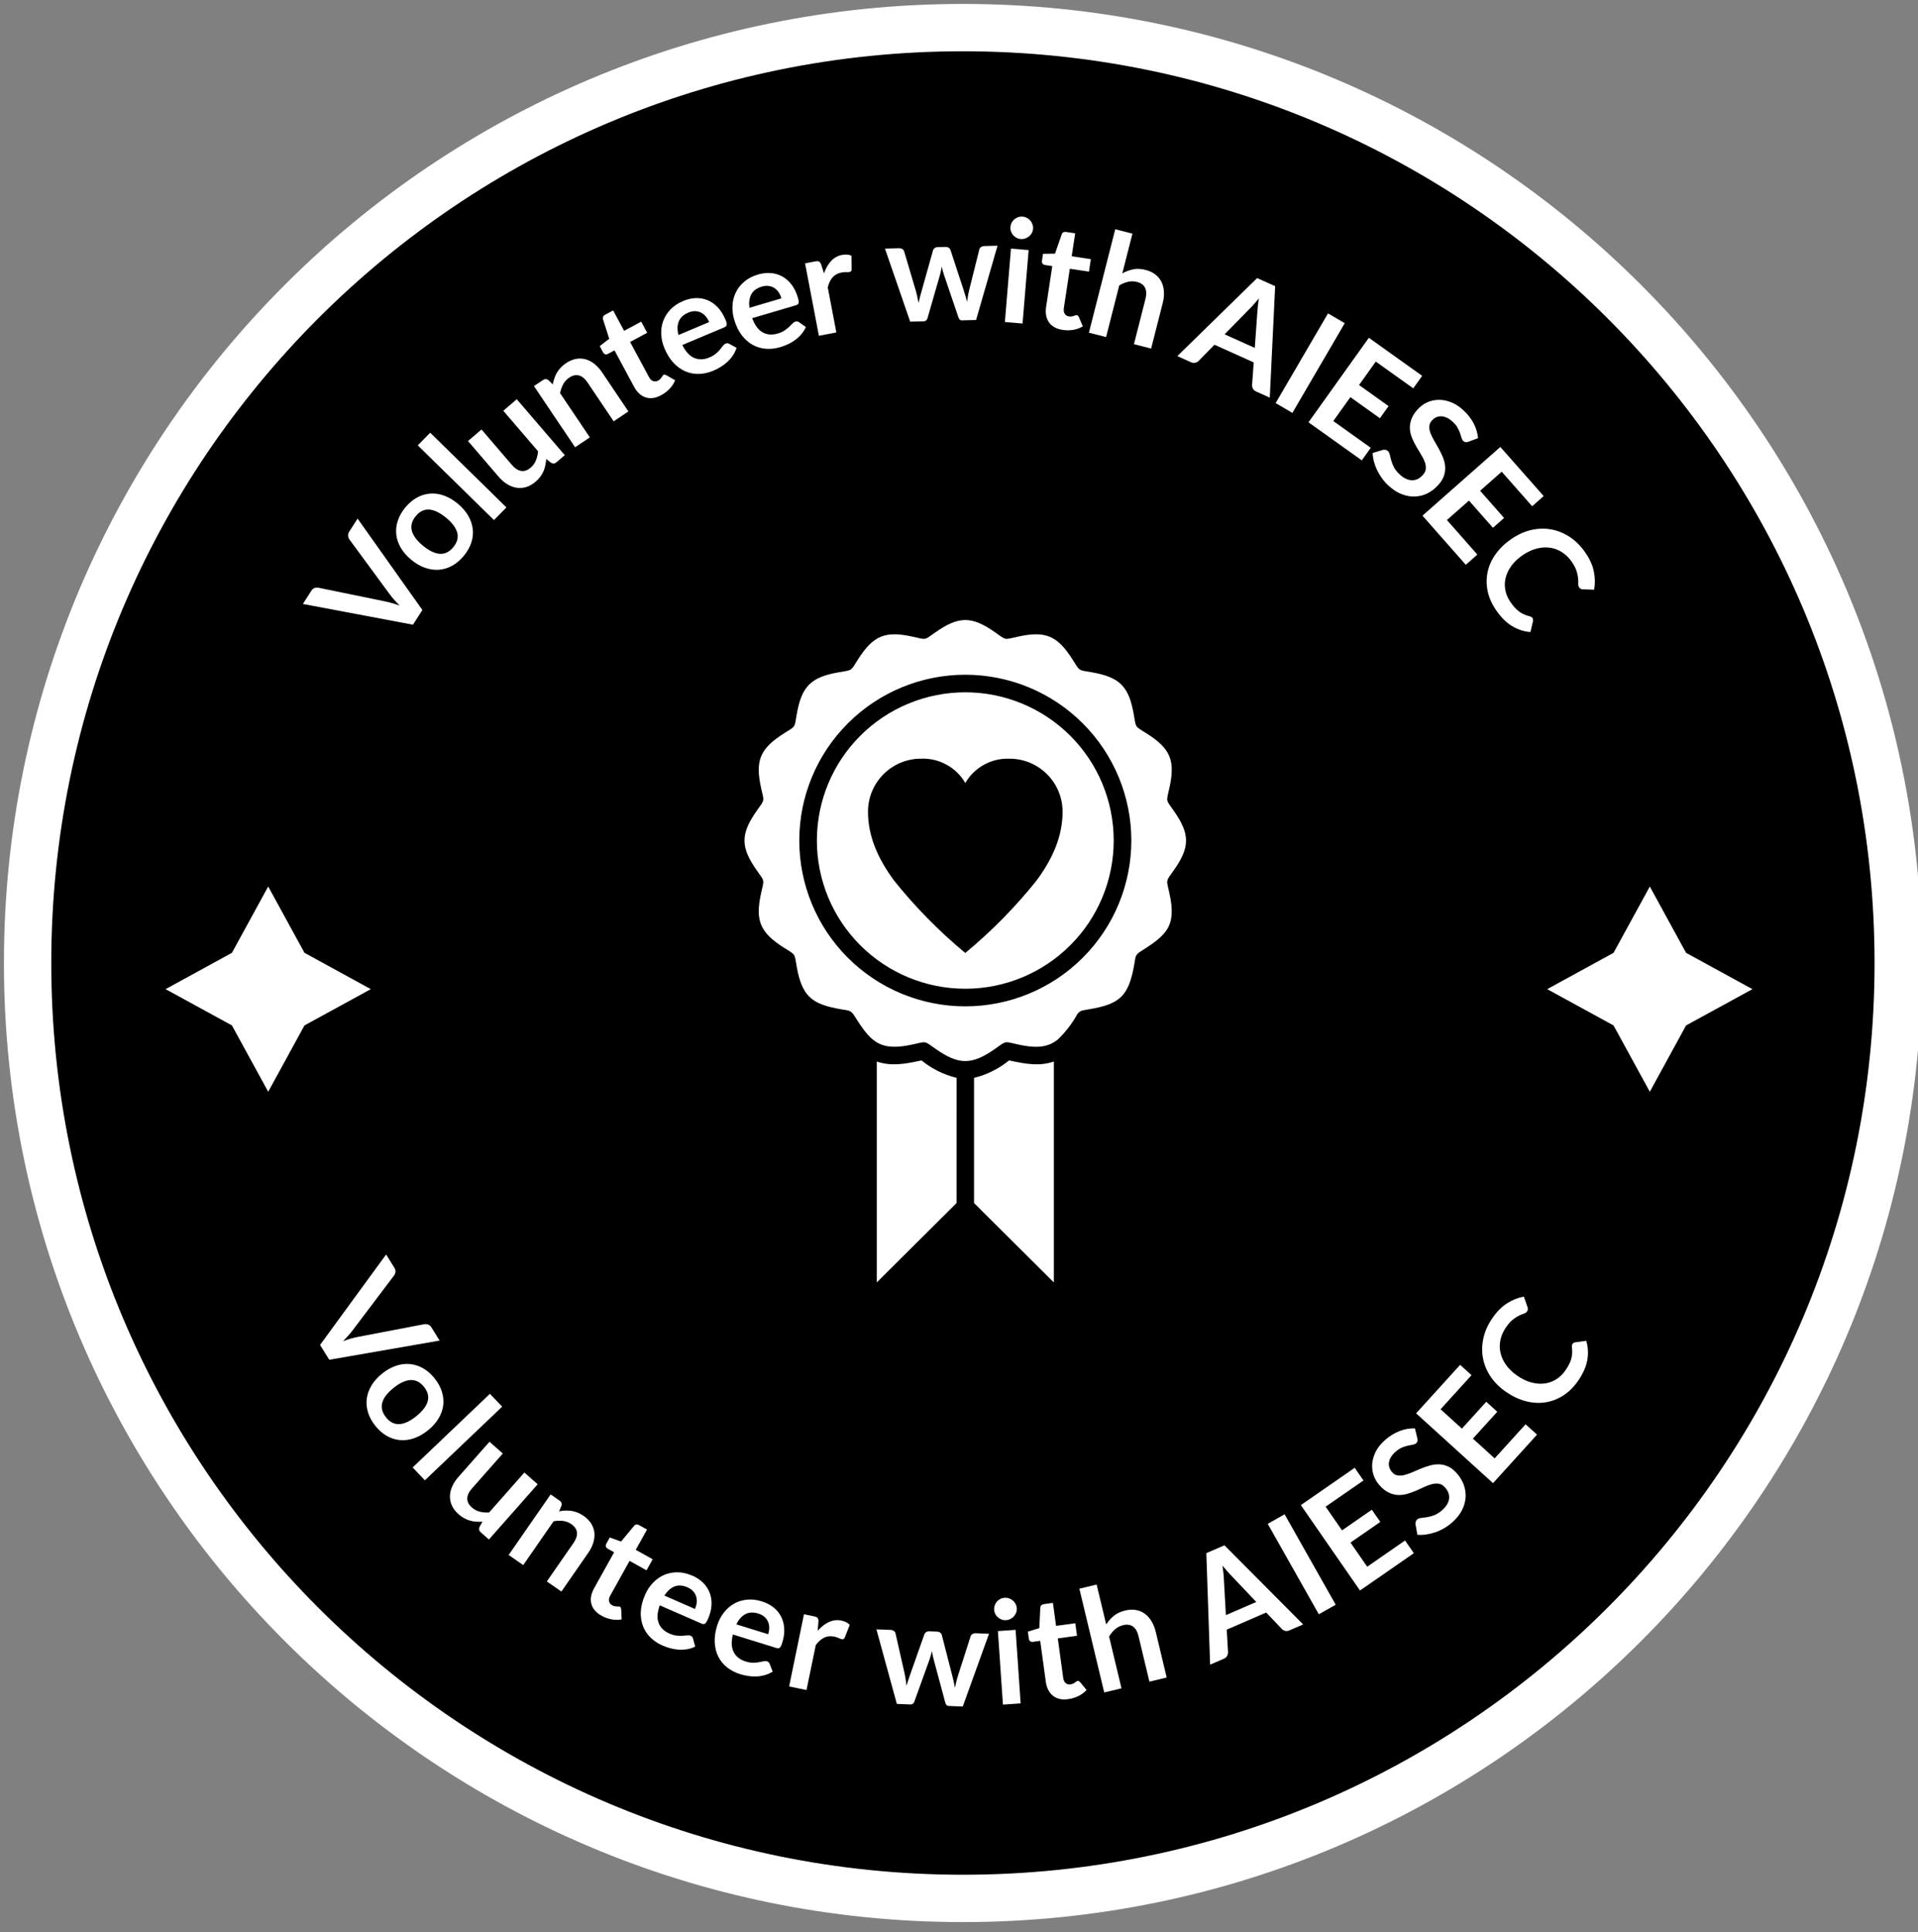 <svg width="139" height="140" viewBox="0 0 139 140" fill="none" xmlns="http://www.w3.org/2000/svg">
<rect x="0" y="0" width="139" height="140" fill="#808080" stroke="none"/>
<path d="M69.784 137.567C107.219 137.567 137.567 107.219 137.567 69.784C137.567 32.348 107.219 2 69.784 2C32.348 2 2 32.348 2 69.784C2 107.219 32.348 137.567 69.784 137.567Z" fill="black" stroke="white" stroke-width="3.431" stroke-miterlimit="10"/>
<path d="M21.951 43.763L22.561 42.813C22.626 42.71 22.704 42.644 22.795 42.61C22.886 42.578 22.981 42.571 23.081 42.59L27.902 43.579C28.06 43.61 28.228 43.651 28.408 43.701C28.588 43.753 28.774 43.811 28.966 43.876C28.672 43.593 28.43 43.32 28.237 43.056L25.324 39.093C25.273 39.024 25.242 38.936 25.229 38.834C25.216 38.732 25.242 38.63 25.305 38.531L25.915 37.581L30.611 44.203L29.929 45.269L21.951 43.765V43.763Z" fill="white"/>
<path d="M29.371 36.777C29.626 36.469 29.905 36.231 30.21 36.062C30.515 35.892 30.833 35.796 31.16 35.768C31.487 35.742 31.822 35.788 32.164 35.907C32.506 36.028 32.839 36.221 33.162 36.487C33.489 36.757 33.744 37.047 33.926 37.361C34.108 37.673 34.22 37.995 34.259 38.324C34.298 38.653 34.265 38.984 34.157 39.315C34.049 39.648 33.869 39.968 33.616 40.274C33.361 40.583 33.082 40.821 32.775 40.992C32.469 41.163 32.149 41.26 31.818 41.286C31.487 41.312 31.149 41.265 30.807 41.146C30.463 41.027 30.128 40.834 29.803 40.564C29.479 40.297 29.226 40.007 29.044 39.692C28.862 39.378 28.754 39.057 28.719 38.729C28.683 38.4 28.719 38.071 28.828 37.737C28.936 37.404 29.119 37.082 29.371 36.773V36.777ZM32.853 39.646C33.136 39.304 33.229 38.954 33.136 38.599C33.041 38.244 32.772 37.883 32.327 37.517C31.883 37.151 31.476 36.954 31.108 36.926C30.74 36.898 30.414 37.056 30.132 37.4C29.845 37.748 29.751 38.103 29.847 38.462C29.944 38.821 30.215 39.183 30.656 39.547C31.097 39.912 31.504 40.107 31.872 40.131C32.24 40.155 32.567 39.994 32.855 39.646H32.853Z" fill="white"/>
<path d="M31.176 31.355L36.701 36.769L35.801 37.688L30.276 32.274L31.176 31.355Z" fill="white"/>
<path d="M34.895 31.123L37.105 33.698C37.317 33.946 37.541 34.089 37.771 34.126C38.002 34.163 38.232 34.083 38.461 33.886C38.63 33.741 38.755 33.568 38.838 33.367C38.922 33.167 38.972 32.944 38.991 32.698L36.475 29.766L37.451 28.93L40.93 32.983L40.333 33.494C40.206 33.602 40.073 33.615 39.931 33.529L39.586 33.263C39.574 33.419 39.552 33.572 39.522 33.719C39.493 33.866 39.448 34.007 39.389 34.143C39.329 34.278 39.253 34.41 39.16 34.539C39.067 34.667 38.952 34.788 38.818 34.903C38.596 35.093 38.368 35.223 38.133 35.294C37.899 35.364 37.665 35.381 37.433 35.344C37.198 35.306 36.972 35.219 36.75 35.082C36.529 34.944 36.323 34.762 36.127 34.535L33.917 31.96L34.893 31.123H34.895Z" fill="white"/>
<path d="M41.679 32.41L38.697 27.979L39.349 27.54C39.487 27.447 39.623 27.451 39.753 27.552L40.061 27.853C40.089 27.7 40.127 27.553 40.177 27.412C40.225 27.271 40.286 27.135 40.361 27.005C40.435 26.877 40.526 26.754 40.632 26.641C40.74 26.527 40.868 26.419 41.017 26.319C41.259 26.155 41.5 26.053 41.744 26.009C41.986 25.964 42.22 25.975 42.445 26.038C42.67 26.101 42.884 26.215 43.088 26.378C43.291 26.54 43.477 26.747 43.642 26.994L45.54 29.814L44.473 30.532L42.575 27.711C42.393 27.44 42.19 27.273 41.965 27.209C41.74 27.146 41.502 27.198 41.251 27.366C41.067 27.49 40.922 27.648 40.818 27.84C40.712 28.031 40.638 28.249 40.589 28.489L42.746 31.694L41.679 32.411V32.41Z" fill="white"/>
<path d="M47.917 28.637C47.51 28.856 47.134 28.908 46.79 28.797C46.446 28.685 46.164 28.425 45.946 28.018L44.533 25.391L44.057 25.647C43.996 25.681 43.933 25.688 43.868 25.673C43.803 25.658 43.747 25.61 43.704 25.53L43.462 25.08L44.152 24.55L43.7 23.139C43.68 23.072 43.682 23.009 43.708 22.951C43.734 22.894 43.78 22.847 43.847 22.81L44.435 22.494L45.23 23.974L46.469 23.308L46.902 24.115L45.664 24.781L47.036 27.33C47.114 27.477 47.212 27.572 47.331 27.614C47.448 27.657 47.569 27.646 47.692 27.581C47.763 27.544 47.816 27.503 47.856 27.46C47.895 27.417 47.926 27.378 47.95 27.341C47.976 27.304 47.997 27.268 48.016 27.237C48.034 27.205 48.056 27.183 48.084 27.168C48.118 27.149 48.149 27.144 48.181 27.149C48.211 27.155 48.248 27.168 48.291 27.189L48.926 27.557C48.835 27.783 48.702 27.988 48.525 28.174C48.348 28.36 48.146 28.514 47.917 28.637Z" fill="white"/>
<path d="M49.501 21.814C49.811 21.684 50.118 21.613 50.419 21.602C50.722 21.591 51.007 21.641 51.276 21.753C51.546 21.864 51.791 22.035 52.013 22.268C52.234 22.5 52.42 22.794 52.57 23.149C52.608 23.238 52.636 23.314 52.652 23.378C52.669 23.441 52.675 23.493 52.667 23.536C52.66 23.578 52.643 23.614 52.613 23.643C52.583 23.673 52.542 23.699 52.489 23.721L49.447 25.001C49.694 25.491 49.986 25.806 50.323 25.943C50.659 26.081 51.022 26.068 51.412 25.902C51.604 25.822 51.76 25.729 51.881 25.627C52.002 25.525 52.102 25.423 52.182 25.326C52.264 25.227 52.332 25.14 52.392 25.062C52.451 24.984 52.518 24.93 52.591 24.898C52.639 24.878 52.684 24.87 52.728 24.874C52.771 24.878 52.814 24.893 52.853 24.917L53.379 25.203C53.312 25.412 53.219 25.603 53.1 25.776C52.981 25.949 52.846 26.103 52.695 26.241C52.544 26.378 52.381 26.497 52.208 26.601C52.035 26.704 51.862 26.793 51.689 26.865C51.347 27.009 51.005 27.087 50.663 27.096C50.321 27.107 49.994 27.046 49.683 26.916C49.373 26.785 49.084 26.581 48.822 26.306C48.56 26.031 48.337 25.677 48.157 25.244C48.016 24.908 47.937 24.569 47.921 24.227C47.906 23.885 47.952 23.562 48.064 23.259C48.175 22.956 48.35 22.677 48.588 22.426C48.828 22.175 49.131 21.972 49.499 21.818L49.501 21.814ZM49.882 22.654C49.536 22.799 49.308 23.011 49.194 23.288C49.081 23.565 49.073 23.894 49.168 24.276L51.395 23.338C51.33 23.184 51.248 23.049 51.15 22.931C51.051 22.812 50.936 22.721 50.808 22.654C50.678 22.589 50.536 22.554 50.38 22.548C50.224 22.545 50.059 22.58 49.882 22.652V22.654Z" fill="white"/>
<path d="M54.92 19.896C55.243 19.801 55.556 19.764 55.857 19.788C56.158 19.811 56.437 19.892 56.692 20.034C56.947 20.173 57.171 20.372 57.367 20.627C57.562 20.882 57.712 21.196 57.822 21.564C57.85 21.657 57.869 21.735 57.878 21.8C57.887 21.863 57.887 21.917 57.876 21.958C57.865 21.999 57.843 22.032 57.811 22.058C57.779 22.084 57.735 22.105 57.677 22.122L54.511 23.055C54.703 23.57 54.957 23.914 55.277 24.089C55.597 24.262 55.959 24.289 56.365 24.169C56.563 24.109 56.729 24.037 56.861 23.945C56.993 23.856 57.103 23.767 57.196 23.68C57.287 23.59 57.367 23.512 57.435 23.442C57.502 23.371 57.575 23.325 57.651 23.302C57.701 23.287 57.748 23.285 57.791 23.295C57.833 23.304 57.872 23.323 57.911 23.352L58.404 23.696C58.315 23.897 58.201 24.076 58.064 24.234C57.926 24.392 57.774 24.531 57.608 24.65C57.443 24.769 57.268 24.871 57.084 24.953C56.9 25.037 56.72 25.104 56.539 25.158C56.182 25.262 55.835 25.301 55.493 25.273C55.152 25.245 54.834 25.148 54.539 24.985C54.243 24.821 53.981 24.587 53.751 24.284C53.52 23.981 53.338 23.605 53.206 23.155C53.104 22.806 53.063 22.46 53.085 22.12C53.107 21.778 53.191 21.463 53.334 21.172C53.477 20.882 53.684 20.625 53.948 20.402C54.214 20.179 54.537 20.012 54.92 19.898V19.896ZM55.204 20.772C54.846 20.878 54.593 21.062 54.45 21.326C54.306 21.588 54.262 21.915 54.316 22.304L56.632 21.62C56.586 21.46 56.519 21.317 56.433 21.186C56.348 21.058 56.246 20.954 56.125 20.874C56.004 20.794 55.866 20.744 55.71 20.722C55.556 20.701 55.387 20.716 55.203 20.77L55.204 20.772Z" fill="white"/>
<path d="M59.346 24.329L58.344 19.083L59.086 18.941C59.216 18.917 59.311 18.923 59.37 18.962C59.43 18.999 59.48 19.075 59.519 19.189L59.716 19.808C59.843 19.449 60.014 19.149 60.229 18.915C60.445 18.679 60.711 18.532 61.025 18.473C61.283 18.423 61.51 18.441 61.704 18.529L61.72 19.506C61.72 19.57 61.707 19.618 61.679 19.65C61.65 19.681 61.607 19.703 61.549 19.715C61.497 19.724 61.427 19.726 61.334 19.718C61.241 19.711 61.12 19.722 60.975 19.75C60.713 19.8 60.501 19.916 60.341 20.096C60.181 20.276 60.064 20.52 59.988 20.823L60.612 24.089L59.35 24.331L59.346 24.329Z" fill="white"/>
<path d="M64.128 18.014L65.149 17.988C65.246 17.986 65.328 18.006 65.396 18.049C65.463 18.092 65.506 18.15 65.526 18.218L66.365 21.05C66.412 21.204 66.449 21.357 66.478 21.505C66.508 21.654 66.538 21.803 66.566 21.952C66.599 21.801 66.636 21.65 66.677 21.502C66.716 21.351 66.759 21.197 66.804 21.041L67.614 18.155C67.633 18.084 67.674 18.027 67.735 17.98C67.796 17.934 67.869 17.91 67.953 17.908L68.52 17.893C68.613 17.891 68.693 17.912 68.756 17.954C68.819 17.997 68.862 18.055 68.886 18.124L69.834 21.015C69.882 21.163 69.927 21.306 69.968 21.446C70.009 21.585 70.048 21.727 70.085 21.868C70.106 21.717 70.128 21.569 70.154 21.418C70.18 21.267 70.213 21.113 70.254 20.951L70.972 18.079C70.987 18.008 71.028 17.951 71.093 17.904C71.158 17.858 71.234 17.834 71.32 17.83L72.292 17.806L70.738 23.188L69.702 23.214C69.591 23.218 69.509 23.143 69.457 22.991L68.416 19.929C68.382 19.828 68.35 19.728 68.323 19.626C68.295 19.523 68.271 19.423 68.25 19.323C68.232 19.427 68.213 19.531 68.191 19.633C68.168 19.735 68.144 19.84 68.114 19.945L67.22 23.047C67.176 23.201 67.085 23.279 66.945 23.283L65.962 23.309L64.134 18.012L64.128 18.014Z" fill="white"/>
<path d="M74.547 18.121L74.106 23.443L72.825 23.337L73.266 18.015L74.547 18.121ZM74.867 16.585C74.857 16.697 74.826 16.797 74.774 16.89C74.72 16.983 74.655 17.063 74.573 17.13C74.493 17.197 74.4 17.247 74.296 17.282C74.192 17.317 74.082 17.331 73.969 17.321C73.859 17.312 73.755 17.282 73.66 17.23C73.565 17.178 73.483 17.113 73.418 17.035C73.353 16.957 73.301 16.868 73.266 16.767C73.231 16.667 73.218 16.561 73.227 16.451C73.236 16.338 73.266 16.232 73.318 16.135C73.37 16.038 73.435 15.957 73.513 15.89C73.591 15.823 73.682 15.773 73.784 15.737C73.887 15.702 73.993 15.689 74.104 15.698C74.218 15.707 74.324 15.737 74.42 15.789C74.517 15.841 74.599 15.906 74.668 15.985C74.736 16.063 74.788 16.156 74.826 16.258C74.863 16.362 74.876 16.472 74.867 16.585Z" fill="white"/>
<path d="M77.019 23.907C76.561 23.839 76.231 23.656 76.022 23.359C75.814 23.063 75.745 22.686 75.814 22.23L76.26 19.282L75.725 19.2C75.656 19.189 75.6 19.159 75.558 19.107C75.515 19.055 75.5 18.984 75.513 18.895L75.589 18.391L76.459 18.38L76.944 16.98C76.969 16.913 77.008 16.865 77.063 16.835C77.119 16.805 77.184 16.796 77.26 16.807L77.919 16.908L77.668 18.57L79.056 18.78L78.919 19.685L77.53 19.475L77.097 22.336C77.073 22.502 77.093 22.636 77.162 22.742C77.231 22.846 77.333 22.909 77.471 22.931C77.549 22.942 77.617 22.944 77.673 22.931C77.729 22.92 77.779 22.907 77.822 22.892C77.865 22.877 77.902 22.863 77.937 22.849C77.971 22.835 78.002 22.831 78.034 22.835C78.071 22.84 78.101 22.855 78.121 22.877C78.142 22.9 78.164 22.931 78.186 22.974L78.473 23.649C78.264 23.775 78.034 23.859 77.781 23.902C77.528 23.945 77.273 23.946 77.017 23.907H77.019Z" fill="white"/>
<path d="M78.914 24.109L80.823 16.613L82.069 16.931L81.335 19.811C81.586 19.672 81.846 19.573 82.119 19.517C82.391 19.462 82.69 19.474 83.017 19.558C83.3 19.631 83.538 19.742 83.733 19.893C83.926 20.043 84.075 20.226 84.177 20.436C84.28 20.646 84.337 20.882 84.352 21.14C84.367 21.401 84.337 21.674 84.263 21.964L83.424 25.258L82.179 24.94L83.017 21.646C83.097 21.33 83.086 21.066 82.986 20.856C82.883 20.646 82.686 20.503 82.392 20.428C82.177 20.374 81.963 20.371 81.749 20.421C81.535 20.471 81.323 20.558 81.113 20.683L80.16 24.425L78.914 24.108V24.109Z" fill="white"/>
<path d="M92.025 28.817L91.038 28.372C90.927 28.322 90.849 28.253 90.802 28.166C90.756 28.079 90.735 27.988 90.741 27.891L90.858 26.261L88.013 24.981L86.87 26.151C86.812 26.212 86.733 26.257 86.63 26.283C86.53 26.309 86.424 26.298 86.316 26.251L85.323 25.805L91.107 20.151L92.412 20.739L92.022 28.817H92.025ZM88.748 24.227L90.936 25.21L91.127 22.552C91.135 22.433 91.146 22.295 91.163 22.137C91.18 21.979 91.202 21.808 91.23 21.628C91.113 21.769 91.001 21.899 90.897 22.02C90.791 22.141 90.694 22.243 90.607 22.328L88.75 24.227H88.748Z" fill="white"/>
<path d="M93.661 29.919L92.447 29.21L96.243 22.711L97.457 23.419L93.661 29.919Z" fill="white"/>
<path d="M103.068 27.234L102.421 28.141L99.705 26.202L98.491 27.901L100.631 29.429L100.004 30.307L97.864 28.779L96.626 30.511L99.342 32.45L98.691 33.361L94.828 30.602L99.203 24.477L103.066 27.235L103.068 27.234Z" fill="white"/>
<path d="M106.414 32.009C106.334 32.04 106.265 32.05 106.208 32.04C106.15 32.029 106.094 32.001 106.042 31.955C105.99 31.908 105.951 31.836 105.923 31.737C105.895 31.639 105.858 31.525 105.815 31.399C105.773 31.273 105.709 31.135 105.629 30.988C105.548 30.843 105.429 30.698 105.269 30.553C105.124 30.423 104.982 30.326 104.845 30.265C104.707 30.204 104.573 30.17 104.443 30.166C104.313 30.163 104.192 30.187 104.079 30.241C103.966 30.295 103.861 30.373 103.768 30.477C103.649 30.609 103.588 30.75 103.583 30.904C103.577 31.059 103.607 31.221 103.672 31.392C103.737 31.563 103.824 31.743 103.936 31.931C104.047 32.118 104.157 32.314 104.269 32.514C104.38 32.715 104.479 32.922 104.568 33.135C104.655 33.349 104.711 33.565 104.73 33.786C104.75 34.007 104.722 34.232 104.65 34.461C104.577 34.69 104.436 34.92 104.226 35.153C103.997 35.405 103.742 35.602 103.456 35.746C103.172 35.889 102.872 35.967 102.558 35.98C102.244 35.993 101.926 35.939 101.601 35.816C101.275 35.694 100.959 35.493 100.651 35.214C100.472 35.054 100.314 34.877 100.173 34.688C100.032 34.498 99.911 34.297 99.81 34.091C99.71 33.883 99.632 33.673 99.574 33.459C99.518 33.245 99.485 33.033 99.478 32.825L100.229 32.598C100.29 32.587 100.351 32.589 100.413 32.598C100.474 32.607 100.53 32.637 100.58 32.682C100.645 32.739 100.69 32.829 100.718 32.95C100.745 33.07 100.779 33.208 100.824 33.364C100.866 33.52 100.933 33.688 101.024 33.864C101.114 34.041 101.257 34.217 101.45 34.392C101.746 34.66 102.039 34.796 102.328 34.803C102.616 34.81 102.88 34.68 103.118 34.418C103.25 34.271 103.322 34.119 103.332 33.959C103.343 33.799 103.315 33.634 103.252 33.463C103.187 33.29 103.097 33.113 102.982 32.929C102.867 32.745 102.753 32.557 102.64 32.36C102.527 32.163 102.426 31.96 102.337 31.748C102.248 31.537 102.194 31.319 102.177 31.094C102.16 30.869 102.194 30.637 102.277 30.397C102.361 30.157 102.517 29.91 102.748 29.653C102.932 29.451 103.151 29.289 103.406 29.168C103.661 29.047 103.934 28.984 104.226 28.975C104.516 28.965 104.815 29.019 105.124 29.133C105.432 29.248 105.732 29.436 106.022 29.698C106.351 29.995 106.609 30.321 106.795 30.676C106.981 31.031 107.087 31.388 107.115 31.75L106.418 32.011L106.414 32.009Z" fill="white"/>
<path d="M111.872 35.948L111.038 36.684L108.831 34.182L107.265 35.563L109.004 37.534L108.195 38.246L106.457 36.275L104.86 37.684L107.066 40.187L106.228 40.927L103.088 37.367L108.732 32.388L111.872 35.948Z" fill="white"/>
<path d="M111.062 44.798C111.104 44.861 111.117 44.932 111.099 45.012L110.913 45.804C110.428 45.763 109.978 45.614 109.561 45.357C109.145 45.101 108.762 44.714 108.41 44.197C108.098 43.734 107.895 43.266 107.802 42.788C107.711 42.312 107.717 41.847 107.821 41.396C107.925 40.944 108.126 40.516 108.423 40.111C108.721 39.706 109.1 39.349 109.563 39.035C110.032 38.717 110.513 38.505 111.008 38.397C111.502 38.289 111.986 38.28 112.458 38.371C112.93 38.462 113.378 38.65 113.8 38.936C114.222 39.222 114.594 39.602 114.916 40.078C115.228 40.54 115.429 40.994 115.514 41.442C115.6 41.888 115.605 42.318 115.529 42.73L114.728 42.706C114.678 42.706 114.627 42.697 114.577 42.678C114.527 42.66 114.481 42.619 114.438 42.556C114.393 42.489 114.373 42.405 114.378 42.301C114.384 42.197 114.378 42.072 114.369 41.924C114.358 41.777 114.322 41.604 114.265 41.407C114.207 41.21 114.094 40.985 113.925 40.736C113.726 40.442 113.493 40.208 113.224 40.031C112.956 39.854 112.666 39.741 112.357 39.693C112.049 39.644 111.723 39.663 111.385 39.746C111.047 39.832 110.708 39.988 110.368 40.217C110.017 40.455 109.74 40.715 109.533 41C109.327 41.284 109.188 41.574 109.117 41.87C109.044 42.165 109.037 42.463 109.093 42.758C109.148 43.056 109.267 43.337 109.446 43.6C109.554 43.759 109.658 43.896 109.762 44.011C109.866 44.127 109.972 44.227 110.084 44.309C110.193 44.391 110.31 44.461 110.435 44.517C110.56 44.573 110.697 44.619 110.846 44.657C110.891 44.668 110.931 44.684 110.97 44.705C111.008 44.725 111.039 44.755 111.063 44.792L111.062 44.798Z" fill="white"/>
<path d="M27.982 90.902L28.578 91.862C28.642 91.964 28.669 92.064 28.66 92.161C28.651 92.258 28.616 92.345 28.556 92.429L25.591 96.355C25.496 96.484 25.386 96.619 25.262 96.759C25.139 96.898 25.005 97.041 24.864 97.188C25.245 97.045 25.596 96.943 25.918 96.881L30.75 95.957C30.834 95.942 30.925 95.95 31.023 95.983C31.122 96.017 31.202 96.084 31.263 96.184L31.86 97.144L23.862 98.534L23.194 97.46L27.983 90.904L27.982 90.902Z" fill="white"/>
<path d="M31.498 99.887C31.747 100.199 31.924 100.521 32.026 100.855C32.128 101.19 32.16 101.519 32.119 101.844C32.078 102.17 31.963 102.489 31.777 102.798C31.589 103.109 31.332 103.395 31.003 103.657C30.672 103.921 30.336 104.111 29.992 104.226C29.648 104.341 29.311 104.384 28.981 104.354C28.65 104.324 28.334 104.224 28.03 104.051C27.727 103.878 27.451 103.637 27.201 103.324C26.952 103.012 26.776 102.688 26.672 102.354C26.567 102.019 26.538 101.686 26.58 101.357C26.623 101.028 26.738 100.707 26.924 100.396C27.11 100.084 27.369 99.797 27.7 99.531C28.027 99.269 28.363 99.082 28.709 98.966C29.055 98.851 29.39 98.812 29.719 98.846C30.048 98.879 30.364 98.981 30.667 99.156C30.972 99.331 31.247 99.573 31.498 99.885V99.887ZM27.975 102.707C28.252 103.055 28.575 103.216 28.942 103.198C29.308 103.177 29.717 102.988 30.165 102.627C30.613 102.266 30.89 101.909 30.992 101.554C31.094 101.199 31.007 100.848 30.73 100.5C30.447 100.149 30.122 99.983 29.75 100.004C29.378 100.026 28.969 100.216 28.523 100.573C28.077 100.93 27.802 101.287 27.703 101.644C27.603 101.999 27.694 102.354 27.977 102.705L27.975 102.707Z" fill="white"/>
<path d="M36.392 101.933L30.792 107.269L29.905 106.338L35.505 101.002L36.392 101.933Z" fill="white"/>
<path d="M36.441 105.326L34.195 107.869C33.98 108.115 33.868 108.353 33.864 108.587C33.859 108.821 33.97 109.037 34.195 109.238C34.363 109.385 34.55 109.485 34.762 109.541C34.974 109.597 35.201 109.615 35.447 109.6L38.003 106.706L38.966 107.557L35.432 111.56L34.842 111.039C34.718 110.93 34.688 110.798 34.751 110.647L34.967 110.268C34.811 110.277 34.656 110.277 34.508 110.268C34.359 110.258 34.212 110.234 34.069 110.193C33.926 110.152 33.785 110.095 33.645 110.02C33.506 109.946 33.368 109.849 33.236 109.732C33.017 109.539 32.857 109.331 32.755 109.109C32.652 108.888 32.604 108.658 32.608 108.422C32.613 108.185 32.667 107.947 32.773 107.71C32.879 107.472 33.03 107.241 33.229 107.018L35.474 104.475L36.438 105.326H36.441Z" fill="white"/>
<path d="M36.862 112.681L39.906 108.292L40.551 108.74C40.689 108.835 40.733 108.961 40.687 109.119L40.52 109.517C40.672 109.487 40.822 109.469 40.971 109.463C41.122 109.458 41.269 109.465 41.417 109.487C41.564 109.51 41.711 109.549 41.856 109.608C42.001 109.668 42.148 109.748 42.297 109.85C42.537 110.015 42.721 110.205 42.849 110.413C42.977 110.623 43.053 110.845 43.076 111.077C43.098 111.309 43.07 111.551 42.994 111.798C42.918 112.046 42.793 112.293 42.622 112.538L40.685 115.331L39.629 114.598L41.566 111.806C41.752 111.538 41.834 111.287 41.812 111.055C41.789 110.822 41.654 110.62 41.406 110.447C41.224 110.32 41.023 110.242 40.808 110.214C40.59 110.186 40.361 110.194 40.12 110.239L37.919 113.412L36.862 112.68V112.681Z" fill="white"/>
<path d="M43.598 117.084C43.195 116.859 42.947 116.573 42.856 116.222C42.765 115.872 42.832 115.495 43.057 115.091L44.507 112.485L44.035 112.221C43.974 112.187 43.933 112.139 43.91 112.074C43.888 112.011 43.899 111.938 43.944 111.86L44.191 111.414L45.009 111.708L45.954 110.566C46 110.512 46.054 110.481 46.115 110.471C46.179 110.462 46.242 110.477 46.309 110.514L46.891 110.838L46.073 112.306L47.301 112.991L46.855 113.792L45.626 113.108L44.219 115.636C44.137 115.781 44.111 115.915 44.139 116.038C44.167 116.16 44.241 116.255 44.362 116.322C44.433 116.361 44.494 116.385 44.552 116.395C44.608 116.404 44.658 116.41 44.704 116.411C44.749 116.411 44.79 116.411 44.827 116.411C44.864 116.411 44.896 116.417 44.924 116.432C44.957 116.45 44.979 116.475 44.992 116.502C45.004 116.53 45.013 116.569 45.019 116.616L45.052 117.348C44.812 117.393 44.567 117.393 44.316 117.345C44.065 117.296 43.825 117.209 43.598 117.083V117.084Z" fill="white"/>
<path d="M50.163 114.17C50.471 114.304 50.733 114.478 50.949 114.69C51.164 114.902 51.324 115.144 51.43 115.415C51.535 115.687 51.581 115.982 51.564 116.304C51.549 116.626 51.464 116.962 51.31 117.315C51.27 117.405 51.233 117.477 51.2 117.533C51.166 117.589 51.131 117.628 51.096 117.652C51.06 117.676 51.021 117.687 50.98 117.687C50.94 117.687 50.891 117.674 50.837 117.65L47.812 116.328C47.628 116.847 47.602 117.275 47.734 117.613C47.866 117.951 48.127 118.204 48.515 118.375C48.707 118.459 48.88 118.509 49.038 118.524C49.196 118.539 49.337 118.543 49.465 118.535C49.594 118.528 49.705 118.516 49.802 118.505C49.898 118.494 49.984 118.505 50.058 118.537C50.107 118.557 50.144 118.585 50.17 118.621C50.196 118.654 50.215 118.695 50.226 118.741L50.382 119.321C50.185 119.416 49.982 119.481 49.776 119.513C49.568 119.545 49.363 119.554 49.158 119.539C48.954 119.524 48.757 119.489 48.562 119.435C48.368 119.381 48.184 119.316 48.013 119.242C47.673 119.093 47.381 118.898 47.138 118.658C46.894 118.418 46.714 118.139 46.593 117.823C46.474 117.507 46.422 117.159 46.44 116.78C46.459 116.401 46.561 115.995 46.749 115.566C46.896 115.231 47.086 114.941 47.324 114.694C47.56 114.447 47.827 114.259 48.125 114.129C48.422 113.999 48.744 113.936 49.09 113.936C49.435 113.936 49.792 114.015 50.159 114.175L50.163 114.17ZM49.817 115.023C49.473 114.873 49.162 114.852 48.883 114.962C48.605 115.071 48.361 115.293 48.151 115.624L50.363 116.592C50.43 116.44 50.473 116.287 50.49 116.133C50.508 115.981 50.495 115.834 50.454 115.694C50.413 115.555 50.339 115.427 50.235 115.311C50.131 115.196 49.991 115.099 49.817 115.023Z" fill="white"/>
<path d="M55.201 116.038C55.523 116.138 55.801 116.282 56.041 116.467C56.279 116.653 56.465 116.876 56.601 117.135C56.735 117.393 56.813 117.681 56.833 118.003C56.854 118.323 56.807 118.669 56.692 119.035C56.664 119.128 56.634 119.204 56.608 119.262C56.58 119.321 56.551 119.364 56.519 119.392C56.487 119.42 56.45 119.436 56.409 119.44C56.368 119.444 56.32 119.436 56.263 119.42L53.111 118.442C52.985 118.977 53.007 119.405 53.176 119.726C53.346 120.048 53.632 120.271 54.037 120.398C54.236 120.459 54.414 120.489 54.573 120.489C54.731 120.489 54.874 120.474 54.998 120.452C55.123 120.429 55.234 120.407 55.329 120.385C55.424 120.364 55.511 120.364 55.588 120.388C55.638 120.403 55.677 120.427 55.709 120.459C55.738 120.491 55.762 120.528 55.777 120.572L55.997 121.13C55.811 121.247 55.617 121.333 55.415 121.389C55.212 121.444 55.01 121.476 54.805 121.483C54.6 121.491 54.4 121.478 54.201 121.446C54.002 121.413 53.812 121.37 53.634 121.314C53.279 121.205 52.968 121.043 52.699 120.831C52.431 120.619 52.219 120.362 52.065 120.061C51.91 119.76 51.821 119.422 51.799 119.04C51.776 118.659 51.832 118.247 51.972 117.8C52.079 117.453 52.237 117.142 52.446 116.871C52.654 116.599 52.898 116.382 53.178 116.22C53.459 116.058 53.771 115.958 54.117 115.921C54.461 115.882 54.824 115.921 55.205 116.042L55.201 116.038ZM54.954 116.925C54.595 116.813 54.284 116.828 54.019 116.968C53.753 117.107 53.535 117.354 53.364 117.707L55.671 118.423C55.721 118.263 55.746 118.107 55.746 117.953C55.746 117.799 55.718 117.655 55.662 117.522C55.606 117.388 55.519 117.269 55.402 117.165C55.285 117.06 55.136 116.981 54.954 116.925Z" fill="white"/>
<path d="M57.189 122.208L58.265 116.977L59.005 117.129C59.133 117.155 59.219 117.198 59.26 117.255C59.301 117.313 59.317 117.402 59.312 117.521L59.258 118.17C59.511 117.886 59.782 117.676 60.072 117.54C60.362 117.404 60.663 117.369 60.976 117.434C61.234 117.488 61.437 117.59 61.582 117.744L61.225 118.654C61.203 118.713 61.171 118.752 61.132 118.771C61.093 118.789 61.045 118.793 60.987 118.78C60.937 118.769 60.868 118.743 60.786 118.702C60.704 118.661 60.587 118.624 60.442 118.594C60.18 118.54 59.942 118.566 59.725 118.672C59.507 118.778 59.306 118.957 59.12 119.209L58.449 122.467L57.191 122.208H57.189Z" fill="white"/>
<path d="M63.523 118.07L64.541 118.111C64.638 118.115 64.72 118.141 64.783 118.189C64.846 118.238 64.887 118.295 64.9 118.366L65.553 121.247C65.588 121.406 65.616 121.56 65.636 121.709C65.657 121.859 65.675 122.01 65.694 122.158C65.739 122.012 65.785 121.863 65.834 121.716C65.882 121.569 65.934 121.419 65.99 121.264L66.988 118.438C67.012 118.37 67.055 118.314 67.12 118.271C67.185 118.228 67.258 118.21 67.341 118.212L67.908 118.234C68.001 118.238 68.079 118.264 68.139 118.31C68.2 118.358 68.239 118.416 68.256 118.487L69.014 121.433C69.053 121.584 69.089 121.731 69.119 121.872C69.15 122.013 69.18 122.157 69.208 122.3C69.238 122.151 69.271 122.004 69.306 121.855C69.342 121.707 69.385 121.554 69.436 121.396L70.34 118.578C70.361 118.509 70.403 118.453 70.472 118.41C70.539 118.368 70.617 118.349 70.703 118.351L71.675 118.39L69.773 123.661L68.737 123.62C68.626 123.616 68.55 123.536 68.507 123.382L67.667 120.258C67.639 120.156 67.615 120.054 67.592 119.952C67.57 119.849 67.553 119.745 67.538 119.645C67.514 119.747 67.486 119.851 67.458 119.952C67.43 120.054 67.399 120.154 67.364 120.258L66.269 123.294C66.215 123.445 66.118 123.517 65.978 123.512L64.995 123.473L63.515 118.068L63.523 118.07Z" fill="white"/>
<path d="M73.688 116.542C73.695 116.653 73.68 116.757 73.641 116.858C73.602 116.958 73.549 117.047 73.48 117.125C73.411 117.204 73.327 117.267 73.229 117.317C73.132 117.367 73.026 117.397 72.911 117.404C72.799 117.412 72.693 117.397 72.593 117.362C72.491 117.324 72.401 117.272 72.323 117.205C72.245 117.138 72.182 117.057 72.132 116.964C72.082 116.871 72.054 116.767 72.046 116.657C72.039 116.544 72.054 116.434 72.089 116.33C72.126 116.226 72.178 116.136 72.245 116.058C72.312 115.98 72.394 115.917 72.491 115.867C72.587 115.817 72.69 115.789 72.801 115.781C72.915 115.774 73.024 115.787 73.128 115.824C73.232 115.861 73.323 115.913 73.402 115.98C73.482 116.047 73.547 116.131 73.599 116.227C73.651 116.324 73.68 116.43 73.688 116.545V116.542ZM73.602 118.107L73.967 123.435L72.684 123.523L72.32 118.194L73.602 118.107Z" fill="white"/>
<path d="M77.418 123.128C76.961 123.191 76.591 123.109 76.308 122.882C76.026 122.656 75.853 122.315 75.79 121.858L75.385 118.902L74.849 118.975C74.78 118.984 74.717 118.969 74.661 118.932C74.606 118.895 74.572 118.831 74.559 118.74L74.49 118.235L75.321 117.978L75.392 116.498C75.396 116.428 75.422 116.37 75.466 116.325C75.511 116.281 75.57 116.253 75.647 116.243L76.307 116.152L76.535 117.818L77.928 117.627L78.052 118.534L76.66 118.725L77.052 121.592C77.075 121.758 77.134 121.88 77.229 121.962C77.324 122.044 77.441 122.076 77.578 122.057C77.656 122.046 77.721 122.027 77.773 122.001C77.824 121.975 77.868 121.949 77.906 121.923C77.943 121.897 77.974 121.873 78.004 121.849C78.032 121.826 78.062 121.812 78.093 121.808C78.13 121.802 78.164 121.808 78.19 121.823C78.216 121.838 78.246 121.864 78.279 121.897L78.746 122.464C78.582 122.644 78.383 122.789 78.155 122.903C77.924 123.014 77.68 123.089 77.422 123.124L77.418 123.128Z" fill="white"/>
<path d="M80.026 122.646L78.223 115.124L79.474 114.824L80.168 117.715C80.324 117.473 80.51 117.265 80.724 117.089C80.938 116.912 81.209 116.786 81.536 116.706C81.821 116.637 82.083 116.626 82.324 116.668C82.566 116.711 82.782 116.802 82.971 116.942C83.159 117.081 83.321 117.262 83.455 117.485C83.589 117.708 83.691 117.964 83.76 118.254L84.552 121.56L83.3 121.859L82.508 118.554C82.432 118.236 82.3 118.009 82.112 117.869C81.925 117.73 81.683 117.697 81.389 117.767C81.174 117.819 80.982 117.916 80.817 118.059C80.651 118.202 80.504 118.379 80.376 118.587L81.276 122.343L80.025 122.642L80.026 122.646Z" fill="white"/>
<path d="M94.44 117.714L93.448 118.143C93.336 118.192 93.232 118.203 93.137 118.179C93.04 118.155 92.959 118.108 92.892 118.037L91.765 116.851L88.904 118.09L88.997 119.722C89.002 119.806 88.982 119.895 88.933 119.988C88.885 120.081 88.807 120.151 88.697 120.198L87.699 120.629L87.424 112.547L88.738 111.979L94.44 117.712V117.714ZM88.841 117.039L91.044 116.085L89.209 114.152C89.127 114.066 89.032 113.964 88.926 113.845C88.82 113.726 88.709 113.596 88.595 113.453C88.621 113.635 88.642 113.804 88.66 113.964C88.679 114.122 88.688 114.263 88.694 114.386L88.842 117.039H88.841Z" fill="white"/>
<path d="M96.8 116.286L95.577 116.977L91.874 110.424L93.097 109.732L96.8 116.286Z" fill="white"/>
<path d="M98.178 106.366L98.812 107.281L96.07 109.181L97.258 110.897L99.418 109.4L100.032 110.285L97.871 111.782L99.084 113.531L101.826 111.631L102.463 112.551L98.561 115.255L94.274 109.067L98.176 106.364L98.178 106.366Z" fill="white"/>
<path d="M102.718 104.231C102.74 104.312 102.742 104.383 102.725 104.439C102.708 104.495 102.673 104.547 102.621 104.593C102.569 104.64 102.493 104.669 102.392 104.686C102.292 104.703 102.175 104.725 102.043 104.753C101.911 104.781 101.768 104.827 101.613 104.891C101.459 104.954 101.301 105.056 101.139 105.199C100.992 105.327 100.881 105.456 100.804 105.586C100.726 105.716 100.678 105.844 100.659 105.973C100.641 106.101 100.65 106.224 100.691 106.344C100.732 106.463 100.797 106.575 100.888 106.681C101.005 106.815 101.139 106.893 101.292 106.915C101.444 106.939 101.609 106.928 101.786 106.884C101.963 106.839 102.152 106.772 102.353 106.685C102.554 106.597 102.758 106.51 102.972 106.422C103.184 106.335 103.402 106.261 103.623 106.198C103.844 106.134 104.067 106.106 104.289 106.112C104.512 106.118 104.731 106.17 104.95 106.27C105.168 106.369 105.382 106.536 105.586 106.772C105.811 107.029 105.977 107.306 106.084 107.605C106.192 107.904 106.235 108.211 106.213 108.525C106.19 108.839 106.099 109.15 105.939 109.457C105.78 109.765 105.543 110.055 105.231 110.33C105.051 110.488 104.857 110.626 104.653 110.745C104.447 110.864 104.235 110.961 104.017 111.035C103.8 111.109 103.58 111.163 103.361 111.195C103.141 111.226 102.928 111.234 102.719 111.217L102.582 110.444C102.578 110.382 102.586 110.321 102.604 110.262C102.623 110.202 102.656 110.15 102.706 110.105C102.771 110.048 102.866 110.012 102.989 109.999C103.112 109.986 103.253 109.968 103.413 109.942C103.573 109.918 103.746 109.869 103.933 109.801C104.119 109.732 104.311 109.611 104.506 109.44C104.805 109.176 104.976 108.903 105.015 108.616C105.054 108.33 104.958 108.053 104.725 107.787C104.595 107.638 104.452 107.549 104.294 107.521C104.136 107.493 103.969 107.501 103.79 107.544C103.612 107.588 103.424 107.655 103.229 107.748C103.034 107.841 102.831 107.932 102.625 108.021C102.418 108.111 102.203 108.189 101.983 108.252C101.762 108.317 101.539 108.343 101.314 108.334C101.089 108.324 100.86 108.263 100.632 108.153C100.403 108.044 100.174 107.858 99.949 107.599C99.769 107.393 99.633 107.157 99.544 106.889C99.455 106.621 99.423 106.343 99.447 106.053C99.473 105.762 99.561 105.472 99.709 105.179C99.858 104.887 100.081 104.61 100.375 104.351C100.71 104.058 101.063 103.84 101.437 103.697C101.81 103.554 102.178 103.491 102.541 103.504L102.719 104.227L102.718 104.231Z" fill="white"/>
<path d="M105.817 98.901L106.643 99.651L104.401 102.121L105.946 103.525L107.712 101.579L108.509 102.302L106.743 104.248L108.32 105.68L110.562 103.209L111.391 103.96L108.201 107.476L102.627 102.417L105.817 98.901Z" fill="white"/>
<path d="M113.966 97.382C114.009 97.319 114.072 97.282 114.152 97.271L114.959 97.161C115.095 97.628 115.117 98.102 115.028 98.584C114.939 99.065 114.714 99.561 114.357 100.073C114.037 100.53 113.671 100.889 113.26 101.145C112.849 101.402 112.412 101.562 111.953 101.627C111.494 101.692 111.021 101.658 110.538 101.526C110.055 101.394 109.584 101.17 109.125 100.85C108.66 100.526 108.29 100.153 108.011 99.731C107.733 99.308 107.552 98.861 107.467 98.386C107.383 97.912 107.398 97.427 107.513 96.931C107.628 96.434 107.852 95.951 108.179 95.481C108.499 95.023 108.852 94.674 109.237 94.432C109.621 94.19 110.021 94.032 110.434 93.956L110.7 94.713C110.718 94.759 110.728 94.809 110.728 94.863C110.728 94.917 110.707 94.975 110.663 95.038C110.616 95.103 110.545 95.153 110.445 95.185C110.347 95.217 110.229 95.265 110.097 95.33C109.964 95.393 109.817 95.488 109.653 95.613C109.489 95.737 109.322 95.923 109.149 96.172C108.947 96.462 108.811 96.765 108.742 97.079C108.673 97.394 108.671 97.702 108.738 98.009C108.805 98.316 108.937 98.611 109.138 98.898C109.339 99.184 109.607 99.444 109.943 99.678C110.291 99.92 110.633 100.088 110.973 100.177C111.311 100.268 111.633 100.294 111.934 100.255C112.235 100.216 112.516 100.117 112.773 99.957C113.029 99.797 113.249 99.587 113.433 99.325C113.542 99.169 113.632 99.02 113.704 98.883C113.775 98.745 113.831 98.609 113.868 98.476C113.905 98.344 113.927 98.208 113.937 98.072C113.944 97.936 113.938 97.791 113.92 97.637C113.914 97.591 113.914 97.546 113.92 97.505C113.925 97.462 113.942 97.423 113.968 97.386L113.966 97.382Z" fill="white"/>
<path d="M119.564 64.241L122.192 69.047L127 71.678L122.192 74.307L119.564 79.114L116.935 74.307L112.127 71.678L116.935 69.047L119.564 64.241Z" fill="white"/>
<path d="M19.437 64.24L22.067 69.046L26.873 71.677L22.067 74.306L19.437 79.113L16.808 74.306L12 71.677L16.808 69.046L19.437 64.24Z" fill="white"/>
<path fill-rule="evenodd" clip-rule="evenodd" d="M77.561 53.313C75.543 51.299 72.808 50.167 69.956 50.167C67.103 50.167 64.368 51.299 62.35 53.313C60.333 55.328 59.2 58.06 59.2 60.908C59.2 63.758 60.333 66.49 62.35 68.502C64.368 70.517 67.103 71.648 69.956 71.648C72.808 71.648 75.543 70.517 77.561 68.502C79.579 66.49 80.712 63.758 80.712 60.908C80.712 58.06 79.579 55.328 77.561 53.313ZM69.956 56.739C70.617 55.605 71.848 54.928 73.161 54.978C75.285 54.978 77.006 56.697 77.006 58.818C77.006 60.568 76.322 62.179 75.12 63.808C73.582 65.729 71.85 67.488 69.956 69.057C68.061 67.488 66.329 65.727 64.791 63.806C63.592 62.179 62.905 60.566 62.905 58.816C62.905 56.695 64.627 54.976 66.751 54.976C68.063 54.926 69.296 55.603 69.956 56.737V56.739ZM70.59 78.106V87.178L76.374 92.931V76.922C75.37 77.268 74.402 77.127 73.131 76.841C72.389 77.445 71.521 77.879 70.59 78.106ZM63.54 76.922V92.931L69.321 87.18L69.323 78.106C68.393 77.879 67.525 77.446 66.782 76.841C65.511 77.125 64.543 77.268 63.54 76.922ZM76.587 75.383C75.832 75.956 74.943 75.947 73.754 75.681C72.746 75.456 72.952 75.414 72.107 76.008C70.43 77.181 69.482 77.185 67.807 76.008C66.958 75.412 67.168 75.456 66.16 75.681C63.661 76.239 63.068 75.427 61.843 73.497H61.841C61.741 73.341 61.578 73.234 61.393 73.21C59.075 72.843 58.163 72.468 57.743 70.067C57.566 69.049 57.683 69.226 56.809 68.671C55.077 67.573 54.714 66.705 55.162 64.702C55.388 63.696 55.429 63.902 54.835 63.058C53.66 61.383 53.66 60.437 54.835 58.764C55.431 57.916 55.388 58.124 55.162 57.118C54.714 55.116 55.077 54.247 56.809 53.149C57.683 52.595 57.566 52.77 57.743 51.753C58.096 49.736 58.766 49.069 60.783 48.717C61.804 48.538 61.626 48.657 62.181 47.784C63.281 46.054 64.151 45.692 66.156 46.14C67.164 46.365 66.958 46.407 67.803 45.813C69.48 44.64 70.423 44.633 72.103 45.813C72.952 46.409 72.742 46.365 73.749 46.14C75.754 45.692 76.625 46.054 77.724 47.784C78.279 48.657 78.104 48.54 79.122 48.717C81.142 49.069 81.81 49.736 82.162 51.753C82.34 52.772 82.223 52.595 83.097 53.149C84.829 54.247 85.192 55.116 84.743 57.118C84.518 58.124 84.476 57.918 85.071 58.764C86.246 60.437 86.25 61.383 85.071 63.058C84.474 63.906 84.518 63.698 84.743 64.702C85.299 67.182 84.51 67.776 82.559 69.013L82.563 69.011C82.406 69.111 82.3 69.274 82.273 69.459C82.1 70.547 81.895 71.586 81.273 72.209C80.612 72.87 79.602 73.02 78.498 73.212C78.319 73.243 78.162 73.349 78.066 73.503C77.693 74.183 77.215 74.799 76.652 75.333C76.629 75.347 76.608 75.364 76.587 75.383ZM69.956 48.894C73.146 48.894 76.207 50.159 78.465 52.414C80.721 54.666 81.989 57.722 81.989 60.908C81.989 64.096 80.721 67.153 78.465 69.405C76.207 71.66 73.149 72.924 69.956 72.924C66.766 72.924 63.705 71.66 61.447 69.405C59.191 67.153 57.925 64.097 57.925 60.908C57.925 57.723 59.191 54.666 61.449 52.414C63.705 50.159 66.766 48.894 69.956 48.894Z" fill="white"/>
</svg>
